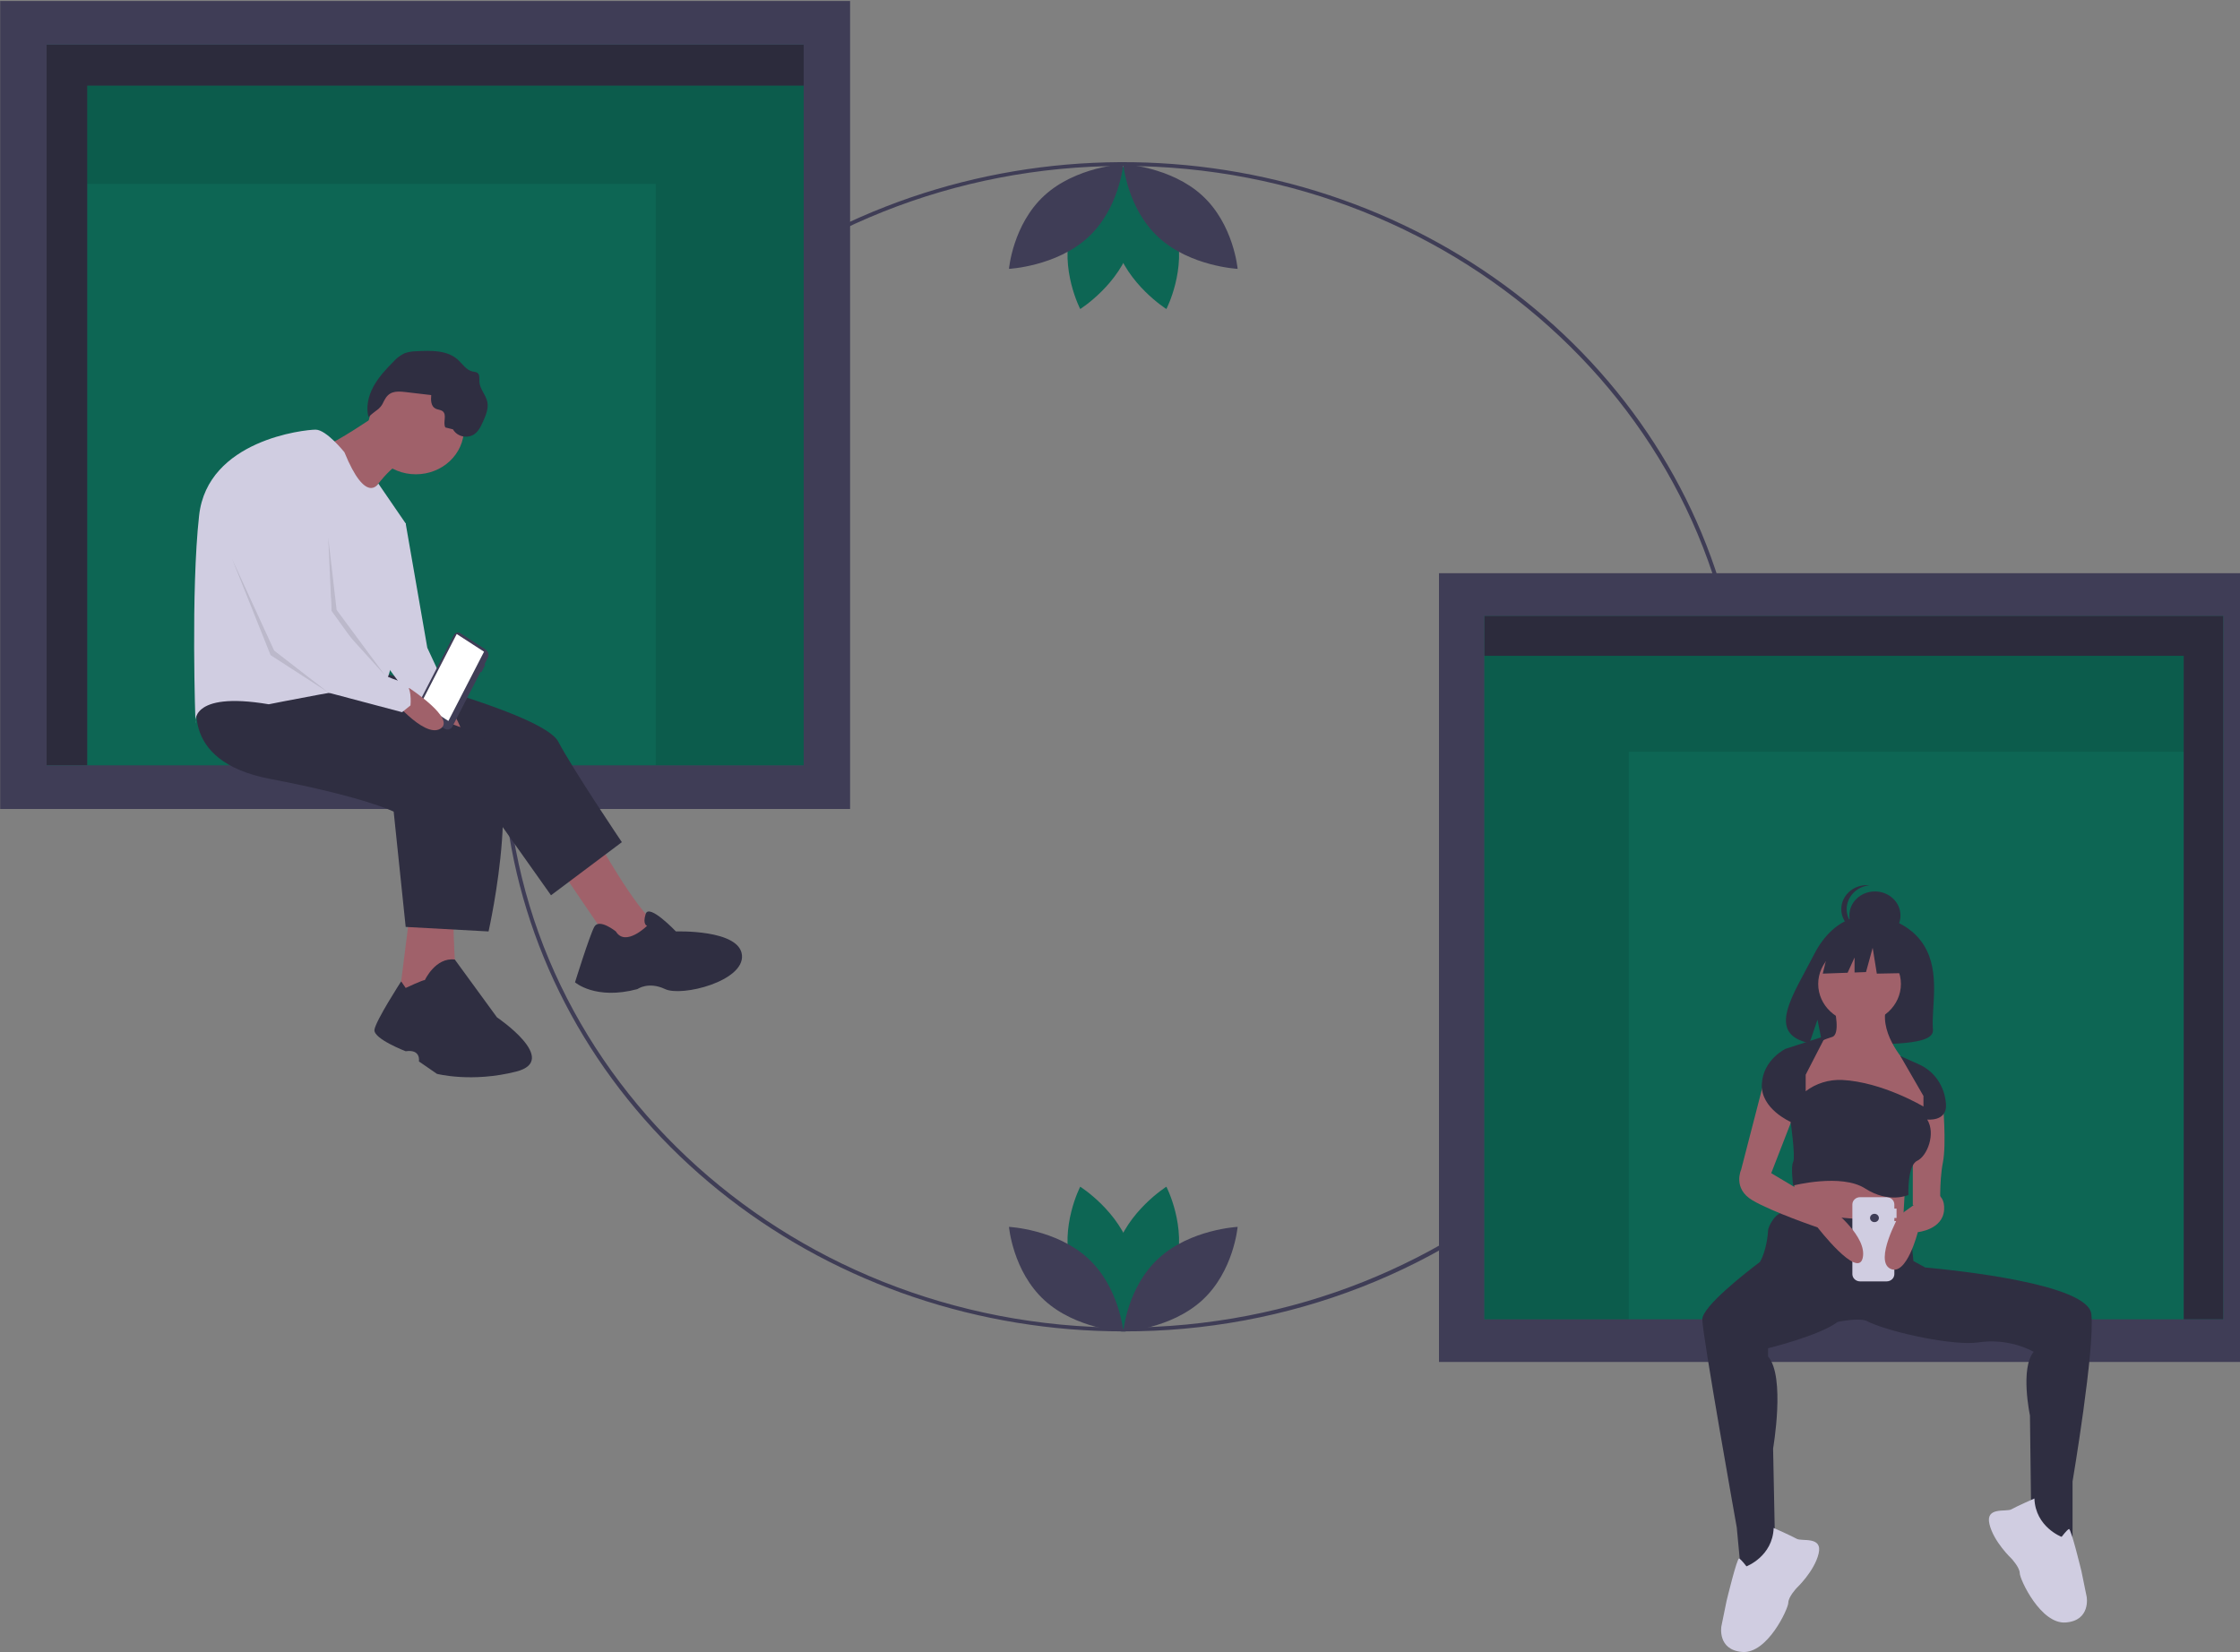 <svg width="686" height="506" viewBox="0 0 686 506" fill="none" xmlns="http://www.w3.org/2000/svg">
<rect x="0" y="0" width="686" height="506" fill="#808080" stroke="none"/>
<g clip-path="url(#clip0)">
<path d="M344.011 407.788C299.993 407.788 257.337 393.423 223.311 367.142C189.285 340.862 165.993 304.29 157.406 263.659C148.819 223.028 155.466 180.852 176.216 144.317C196.966 107.782 230.535 79.148 271.202 63.295C311.869 47.442 357.119 45.35 399.241 57.376C441.363 69.401 477.752 94.8 502.207 129.245C526.662 163.69 537.67 205.05 533.356 246.278C529.041 287.505 509.671 326.049 478.546 355.342C460.919 372.021 439.953 385.245 416.86 394.247C393.767 403.25 369.006 407.852 344.011 407.788ZM344.011 50.831C239.784 50.831 154.989 130.634 154.989 228.726C154.989 326.818 239.784 406.621 344.011 406.621C448.238 406.621 533.032 326.818 533.032 228.726C533.032 130.634 448.238 50.831 344.011 50.831Z" fill="#3F3D56"/>
<path d="M360.036 388.015C356.513 400.273 344.445 407.864 344.445 407.864C344.445 407.864 338.089 395.582 341.613 383.325C345.136 371.067 357.204 363.476 357.204 363.476C357.204 363.476 363.56 375.758 360.036 388.015Z" fill="#0D6654"/>
<path d="M327.985 388.015C331.508 400.273 343.576 407.864 343.576 407.864C343.576 407.864 349.931 395.582 346.408 383.325C342.885 371.067 330.817 363.476 330.817 363.476C330.817 363.476 324.461 375.758 327.985 388.015Z" fill="#0D6654"/>
<path d="M333.162 385.381C342.83 394.239 344.01 407.855 344.01 407.855C344.01 407.855 329.517 407.11 319.849 398.253C310.181 389.395 309 375.779 309 375.779C309 375.779 323.494 376.524 333.162 385.381Z" fill="#3F3D56"/>
<path d="M354.859 385.381C345.191 394.239 344.011 407.855 344.011 407.855C344.011 407.855 358.504 407.11 368.172 398.253C377.84 389.395 379.021 375.779 379.021 375.779C379.021 375.779 364.527 376.524 354.859 385.381Z" fill="#3F3D56"/>
<path d="M327.985 70.113C331.508 57.855 343.576 50.264 343.576 50.264C343.576 50.264 349.931 62.546 346.408 74.803C342.885 87.061 330.817 94.652 330.817 94.652C330.817 94.652 324.461 82.37 327.985 70.113Z" fill="#0D6654"/>
<path d="M360.036 70.113C356.513 57.855 344.445 50.264 344.445 50.264C344.445 50.264 338.089 62.546 341.613 74.803C345.136 87.061 357.204 94.652 357.204 94.652C357.204 94.652 363.56 82.37 360.036 70.113Z" fill="#0D6654"/>
<path d="M354.859 72.747C345.191 63.889 344.011 50.273 344.011 50.273C344.011 50.273 358.504 51.018 368.172 59.876C377.84 68.733 379.021 82.349 379.021 82.349C379.021 82.349 364.527 81.604 354.859 72.747Z" fill="#3F3D56"/>
<path d="M333.162 72.747C342.83 63.889 344.01 50.273 344.01 50.273C344.01 50.273 329.517 51.018 319.849 59.876C310.181 68.733 309 82.349 309 82.349C309 82.349 323.494 81.604 333.162 72.747Z" fill="#3F3D56"/>
<path d="M255.439 7.698H9.118V243.434H255.439V7.698Z" fill="#0D6654"/>
<path d="M246.131 13.682H26.704H14.267V26.223V234.406H26.704V26.223H246.131V13.682Z" fill="#3F3D56"/>
<path opacity="0.3" d="M246.131 13.682H26.704H14.267V26.223V234.406H26.704V26.223H246.131V13.682Z" fill="black"/>
<path opacity="0.1" d="M210.596 26.224H200.824H26.704V56.322H200.824V234.407H246.131V26.224H210.596Z" fill="black"/>
<path d="M0.053 0.305V247.784H260.345V0.305H0.053ZM246.131 234.406H14.267V13.682H246.131V234.406Z" fill="#3F3D56"/>
<path d="M182.722 256.907C182.722 256.907 194.492 278.369 201.113 283.216C207.733 288.062 190.446 293.947 190.446 293.947L170.216 264.177L182.722 256.907Z" fill="#A0616A"/>
<path d="M111.366 204.637C111.366 204.637 166.171 218.137 170.952 227.137C175.734 236.138 190.446 257.946 190.446 257.946L168.745 274.215L147.412 244.099L88.562 219.176L111.366 204.637Z" fill="#2F2E41"/>
<path d="M188.607 285.293C188.607 285.293 183.458 281.139 181.987 283.908C180.515 286.678 176.101 300.87 176.101 300.87C176.101 300.87 182.354 306.409 195.228 302.947C195.228 302.947 198.538 300.524 203.688 302.947C208.837 305.37 227.963 300.524 227.228 292.562C226.492 284.601 206.998 285.293 206.998 285.293C206.998 285.293 198.787 276.636 197.743 279.926C196.699 283.216 198.17 283.562 198.17 283.562C198.17 283.562 191.55 290.139 188.607 285.293Z" fill="#2F2E41"/>
<path d="M125.711 278.023L122.033 307.101H140.056C140.056 307.101 138.585 284.601 138.952 281.831C139.32 279.062 125.711 278.023 125.711 278.023Z" fill="#A0616A"/>
<path d="M136.01 213.983C136.01 213.983 145.941 227.83 140.056 228.868C134.171 229.907 129.389 213.983 129.389 213.983H136.01Z" fill="#A0616A"/>
<path d="M60.976 212.598C60.976 212.598 53.62 233.022 82.677 238.561C111.734 244.099 120.562 248.599 120.562 248.599L124.24 283.908L149.619 285.293C149.619 285.293 161.757 231.637 145.941 224.714C130.125 217.791 96.654 209.829 96.654 209.829L60.976 212.598Z" fill="#2F2E41"/>
<path d="M124.24 302.601C124.24 302.601 129.389 300.178 130.125 300.178C130.125 300.178 133.358 293.16 139.282 293.899L152.194 311.601C152.194 311.601 171.688 324.755 158.079 328.217C144.47 331.678 133.803 328.909 133.803 328.909L128.286 325.101C128.286 325.101 129.021 321.294 124.24 321.986C124.24 321.986 114.309 318.178 114.677 315.409C115.045 312.639 122.857 300.585 122.857 300.585L124.24 302.601Z" fill="#2F2E41"/>
<path d="M127.366 145.27C135.492 145.27 142.079 139.071 142.079 131.424C142.079 123.776 135.492 117.577 127.366 117.577C119.241 117.577 112.654 123.776 112.654 131.424C112.654 139.071 119.241 145.27 127.366 145.27Z" fill="#A0616A"/>
<path d="M115.412 127.097C115.412 127.097 102.171 136.097 99.596 136.443C97.022 136.789 111.734 153.751 111.734 153.751C111.734 153.751 118.723 143.02 123.136 141.636C127.55 140.251 115.412 127.097 115.412 127.097Z" fill="#A0616A"/>
<path d="M105.481 138.52C105.481 138.52 99.964 131.597 96.654 131.597C93.343 131.597 63.55 134.712 60.976 157.905C58.401 181.098 59.872 221.599 59.872 221.599C59.872 221.599 57.666 211.56 82.309 215.714C82.309 215.714 111.734 209.83 116.884 209.83C122.033 209.83 124.24 160.328 124.24 160.328L115.865 148.108C115.865 148.108 112.102 154.79 105.481 138.52Z" fill="#D0CDE1"/>
<path d="M118.723 157.559L124.24 160.328L130.86 198.406L140.056 218.137C140.056 218.137 130.125 214.92 129.389 218.778L114.677 198.752L118.723 157.559Z" fill="#D0CDE1"/>
<path d="M124.058 120.068L132.062 121.009C131.91 122.542 131.952 124.441 133.395 125.166C134.074 125.507 134.935 125.489 135.536 125.941C136.982 127.026 135.567 129.36 136.384 130.922L138.725 131.505C139.006 132 139.389 132.438 139.85 132.793C140.312 133.149 140.844 133.415 141.416 133.576C141.987 133.738 142.587 133.791 143.18 133.733C143.774 133.676 144.349 133.508 144.874 133.24C146.447 132.351 147.248 130.653 147.956 129.06C148.802 127.156 149.665 125.111 149.241 123.087C148.787 120.912 146.899 119.105 146.813 116.89C146.775 115.899 146.997 114.664 146.109 114.129C145.701 113.949 145.261 113.839 144.812 113.805C142.767 113.403 141.628 111.411 140.103 110.068C136.908 107.252 132 107.326 127.63 107.572C126.379 107.576 125.138 107.779 123.959 108.174C122.627 108.803 121.449 109.687 120.501 110.769C118.158 113.121 115.876 115.585 114.33 118.463C112.784 121.341 112.023 124.703 112.863 127.829C112.78 127.528 115.561 125.56 115.908 125.245C116.995 124.254 117.094 123.781 117.682 122.641C119.053 119.984 120.96 119.704 124.058 120.068Z" fill="#2F2E41"/>
<path opacity="0.1" d="M100.516 164.655L101.62 188.887L117.98 206.944L103.091 186.81L100.516 164.655Z" fill="black"/>
<path opacity="0.1" d="M71.091 171.232L83.964 199.272L100.516 212.08L82.86 200.656L71.091 171.232Z" fill="black"/>
<path d="M141.018 193.959L148.797 198.994C149.184 199.282 149.455 199.686 149.563 200.139C149.671 200.592 149.61 201.066 149.391 201.481L148.351 203.502L148.592 203.658L147.409 205.954L147.169 205.798L138.6 222.439C138.511 222.657 138.371 222.854 138.19 223.015C138.01 223.176 137.793 223.297 137.556 223.368C137.319 223.439 137.067 223.459 136.821 223.427C136.575 223.394 136.339 223.31 136.132 223.18L128.822 218.448C128.376 218.117 128.065 217.653 127.941 217.132C127.817 216.611 127.886 216.066 128.139 215.588L138.956 194.578C139.031 194.395 139.148 194.231 139.299 194.096C139.45 193.962 139.631 193.861 139.829 193.802C140.027 193.743 140.237 193.726 140.443 193.753C140.648 193.78 140.845 193.85 141.018 193.959Z" fill="#3F3D56"/>
<path d="M128.945 215.405L137.317 220.825L148.238 199.614L139.866 194.193L128.945 215.405Z" fill="white"/>
<path d="M125.31 210.735C125.31 210.735 139.899 220.251 134.815 223.227C129.731 226.203 119.14 212.995 119.14 212.995L125.31 210.735Z" fill="#A0616A"/>
<path d="M81.941 140.251C81.941 140.251 62.815 145.443 68.332 161.367C69.663 165.208 71.272 169.331 72.948 173.377C78.218 186.102 84.148 198.06 84.148 198.06L100.773 212.207L123.136 218.138L125.711 216.061C125.711 216.061 126.446 209.484 123.136 208.791C119.826 208.099 114.676 205.33 114.676 205.33L101.435 186.983C101.435 186.983 101.067 141.289 81.941 140.251Z" fill="#D0CDE1"/>
<path d="M445.48 412.911H685.936V182.788L445.48 182.788V412.911Z" fill="#0D6654"/>
<path d="M454.566 188.629H668.768H680.91V200.872V404.098H668.768V200.872H454.566V188.629Z" fill="#3F3D56"/>
<path opacity="0.3" d="M454.566 188.629H668.768H680.91V200.872V404.098H668.768V200.872H454.566V188.629Z" fill="black"/>
<path opacity="0.1" d="M489.255 200.872H498.794H668.768V230.254H498.794V404.099H454.566V200.872H489.255Z" fill="black"/>
<path d="M440.69 175.57V417.157H694.785V175.57H440.69ZM454.566 188.629H680.91V404.098H454.566V188.629Z" fill="#3F3D56"/>
<path d="M589.165 289.469C583.694 280.767 572.869 280.362 572.869 280.362C572.869 280.362 562.32 279.092 555.553 292.344C549.246 304.696 540.542 316.622 554.152 319.514L556.611 312.312L558.133 320.05C560.071 320.181 562.015 320.212 563.956 320.143C578.532 319.7 592.413 320.273 591.966 315.35C591.372 308.807 594.43 297.841 589.165 289.469Z" fill="#2F2E41"/>
<path d="M549.727 359.694L548.576 379.195L582.342 382.445L583.494 362.222L571.982 355.361L549.727 359.694Z" fill="#A0616A"/>
<path d="M640.474 402.487C639.461 393.275 599.261 389.093 589.6 388.22L585.988 386.237L584.836 374.681C584.836 374.681 549.152 371.792 546.466 371.431C543.78 371.07 541.478 375.764 541.478 376.848C541.478 377.631 540.976 383.222 538.96 386.536C534.606 389.828 521.333 400.187 521.333 404.112C521.333 408.807 531.885 467.85 531.885 467.85L533.036 480.128L543.78 481.934L543.012 443.655C543.012 443.655 546.85 421.627 541.478 415.488V412.96C541.478 412.96 557.234 409.096 562.787 404.89C564.396 404.565 568.917 403.763 571.415 404.46C571.757 404.65 572.152 404.845 572.591 405.043C572.647 405.091 572.7 405.142 572.75 405.196L572.793 405.133C579.977 408.298 598.404 412.289 605.94 411.154C611.753 410.319 617.695 411.336 622.823 414.043C618.603 419.099 621.672 433.544 621.672 433.544L622.056 464.6L627.428 470.739H634.718V453.766C634.718 453.766 641.625 412.96 640.474 402.487Z" fill="#2F2E41"/>
<path d="M569.488 313.29C576.481 313.29 582.151 307.955 582.151 301.373C582.151 294.791 576.481 289.456 569.488 289.456C562.495 289.456 556.826 294.791 556.826 301.373C556.826 307.955 562.495 313.29 569.488 313.29Z" fill="#A0616A"/>
<path d="M561.814 308.957C561.814 308.957 563.733 316.902 561.047 317.624C558.922 318.287 556.867 319.133 554.907 320.152L551.838 329.541V338.93L589.057 342.902L590.208 339.652V334.958L585.988 327.735L584.069 325.93C584.069 325.93 575.627 317.263 577.546 308.957H561.814Z" fill="#A0616A"/>
<path d="M595.005 337.666C595.005 337.666 596.156 350.305 595.005 356.083C593.853 361.861 594.237 370.528 594.237 370.528L585.796 369.083V349.583L587.714 339.11L595.005 337.666Z" fill="#A0616A"/>
<path d="M574.193 287.773C578.516 287.773 582.021 284.475 582.021 280.406C582.021 276.338 578.516 273.04 574.193 273.04C569.871 273.04 566.366 276.338 566.366 280.406C566.366 284.475 569.871 287.773 574.193 287.773Z" fill="#2F2E41"/>
<path d="M565.542 278.468C565.543 276.649 566.258 274.894 567.551 273.541C568.844 272.189 570.623 271.335 572.546 271.143C572.272 271.116 571.997 271.102 571.722 271.102C569.646 271.102 567.655 271.878 566.187 273.259C564.719 274.641 563.895 276.514 563.895 278.468C563.895 280.422 564.719 282.295 566.187 283.677C567.655 285.058 569.646 285.834 571.722 285.834C571.997 285.834 572.272 285.82 572.546 285.793C570.623 285.601 568.844 284.747 567.551 283.395C566.258 282.042 565.543 280.287 565.542 278.468Z" fill="#2F2E41"/>
<path d="M586.746 288.63L576.052 283.357L561.283 285.514L558.227 298.215L565.833 297.94L567.959 293.274V297.863L571.468 297.736L573.505 290.307L574.778 298.215L587.256 297.976L586.746 288.63Z" fill="#2F2E41"/>
<path d="M543.183 468.001C543.183 468.001 548.628 470.412 550.229 471.317C551.831 472.221 558.236 470.412 556.955 475.838C555.674 481.264 550.229 486.388 550.229 486.388C550.229 486.388 547.667 489.101 547.667 490.91C547.667 492.718 541.261 506.584 533.574 505.981C525.887 505.378 527.169 498.144 527.169 498.144L528.77 490.307C528.77 490.307 531.973 477.044 532.613 477.345C533.254 477.647 534.855 479.757 534.855 479.757C534.855 479.757 542.863 476.742 543.183 468.001Z" fill="#D0CDE1"/>
<path d="M623.037 458.973C623.037 458.973 617.592 461.384 615.99 462.288C614.389 463.193 607.983 461.384 609.265 466.81C610.546 472.236 615.99 477.36 615.99 477.36C615.99 477.36 618.553 480.073 618.553 481.881C618.553 483.69 624.958 497.556 632.645 496.953C640.332 496.35 639.051 489.116 639.051 489.116L637.449 481.278C637.449 481.278 634.247 468.016 633.606 468.317C632.966 468.618 631.364 470.728 631.364 470.728C631.364 470.728 623.357 467.714 623.037 458.973Z" fill="#D0CDE1"/>
<path d="M580.821 373.053V370.187H580.144V368.914C580.144 368.621 580.083 368.331 579.964 368.061C579.845 367.79 579.67 367.544 579.451 367.337C579.231 367.13 578.97 366.966 578.682 366.854C578.395 366.742 578.087 366.685 577.776 366.685H569.655C569.027 366.685 568.425 366.919 567.98 367.337C567.536 367.755 567.287 368.322 567.287 368.914V390.249C567.287 390.84 567.536 391.407 567.98 391.825C568.425 392.243 569.027 392.478 569.655 392.478H577.776C578.404 392.478 579.006 392.243 579.451 391.825C579.895 391.407 580.144 390.84 580.144 390.249V376.875H580.821V374.009H580.144V373.053H580.821Z" fill="#D0CDE1"/>
<path d="M574.054 374.328C574.801 374.328 575.407 373.757 575.407 373.054C575.407 372.351 574.801 371.78 574.054 371.78C573.306 371.78 572.701 372.351 572.701 373.054C572.701 373.757 573.306 374.328 574.054 374.328Z" fill="#3F3D56"/>
<path d="M540.134 331.527L533.228 358.25C533.228 358.25 530.542 364.028 536.681 367.639C542.82 371.251 556.634 375.945 556.634 375.945C556.634 375.945 568.912 391.834 570.447 385.334C571.982 378.834 561.238 370.528 561.238 370.528L542.437 359.334L549.727 340.555L540.134 331.527Z" fill="#A0616A"/>
<path d="M590.016 365.111C590.016 365.111 595.772 364.389 595.388 370.528C595.005 376.667 587.33 377.389 587.33 377.389C587.33 377.389 583.877 391.112 578.889 388.584C573.901 386.056 581.575 372.334 581.575 372.334L588.098 367.639L590.016 365.111Z" fill="#A0616A"/>
<path d="M552.989 329.18L559.128 317.263L546.849 321.235C546.849 321.235 539.943 324.485 539.559 332.069C539.175 339.652 548.384 343.624 548.384 343.624C548.384 343.624 549.919 354.458 549.152 355.903C548.384 357.347 549.152 363.125 549.152 363.125C549.152 363.125 563.924 359.333 571.215 364.028C578.505 368.722 584.453 366.014 584.453 366.014C584.453 366.014 584.069 356.986 587.139 355.541C590.208 354.097 592.894 347.236 590.208 342.902C590.208 342.902 596.348 343.624 595.964 338.208C595.58 332.791 592.51 328.096 587.522 325.93C582.534 323.763 581.983 323.417 581.983 323.417L589.057 335.68V338.93C589.057 338.93 576.533 331.407 564.143 330.78C560.101 330.606 556.131 331.835 552.989 334.235L552.989 334.235V329.18Z" fill="#2F2E41"/>
</g>
<defs>
<clipPath id="clip0">
<rect width="694.733" height="505.695" fill="white" transform="translate(0.053 0.305)"/>
</clipPath>
</defs>
</svg>
